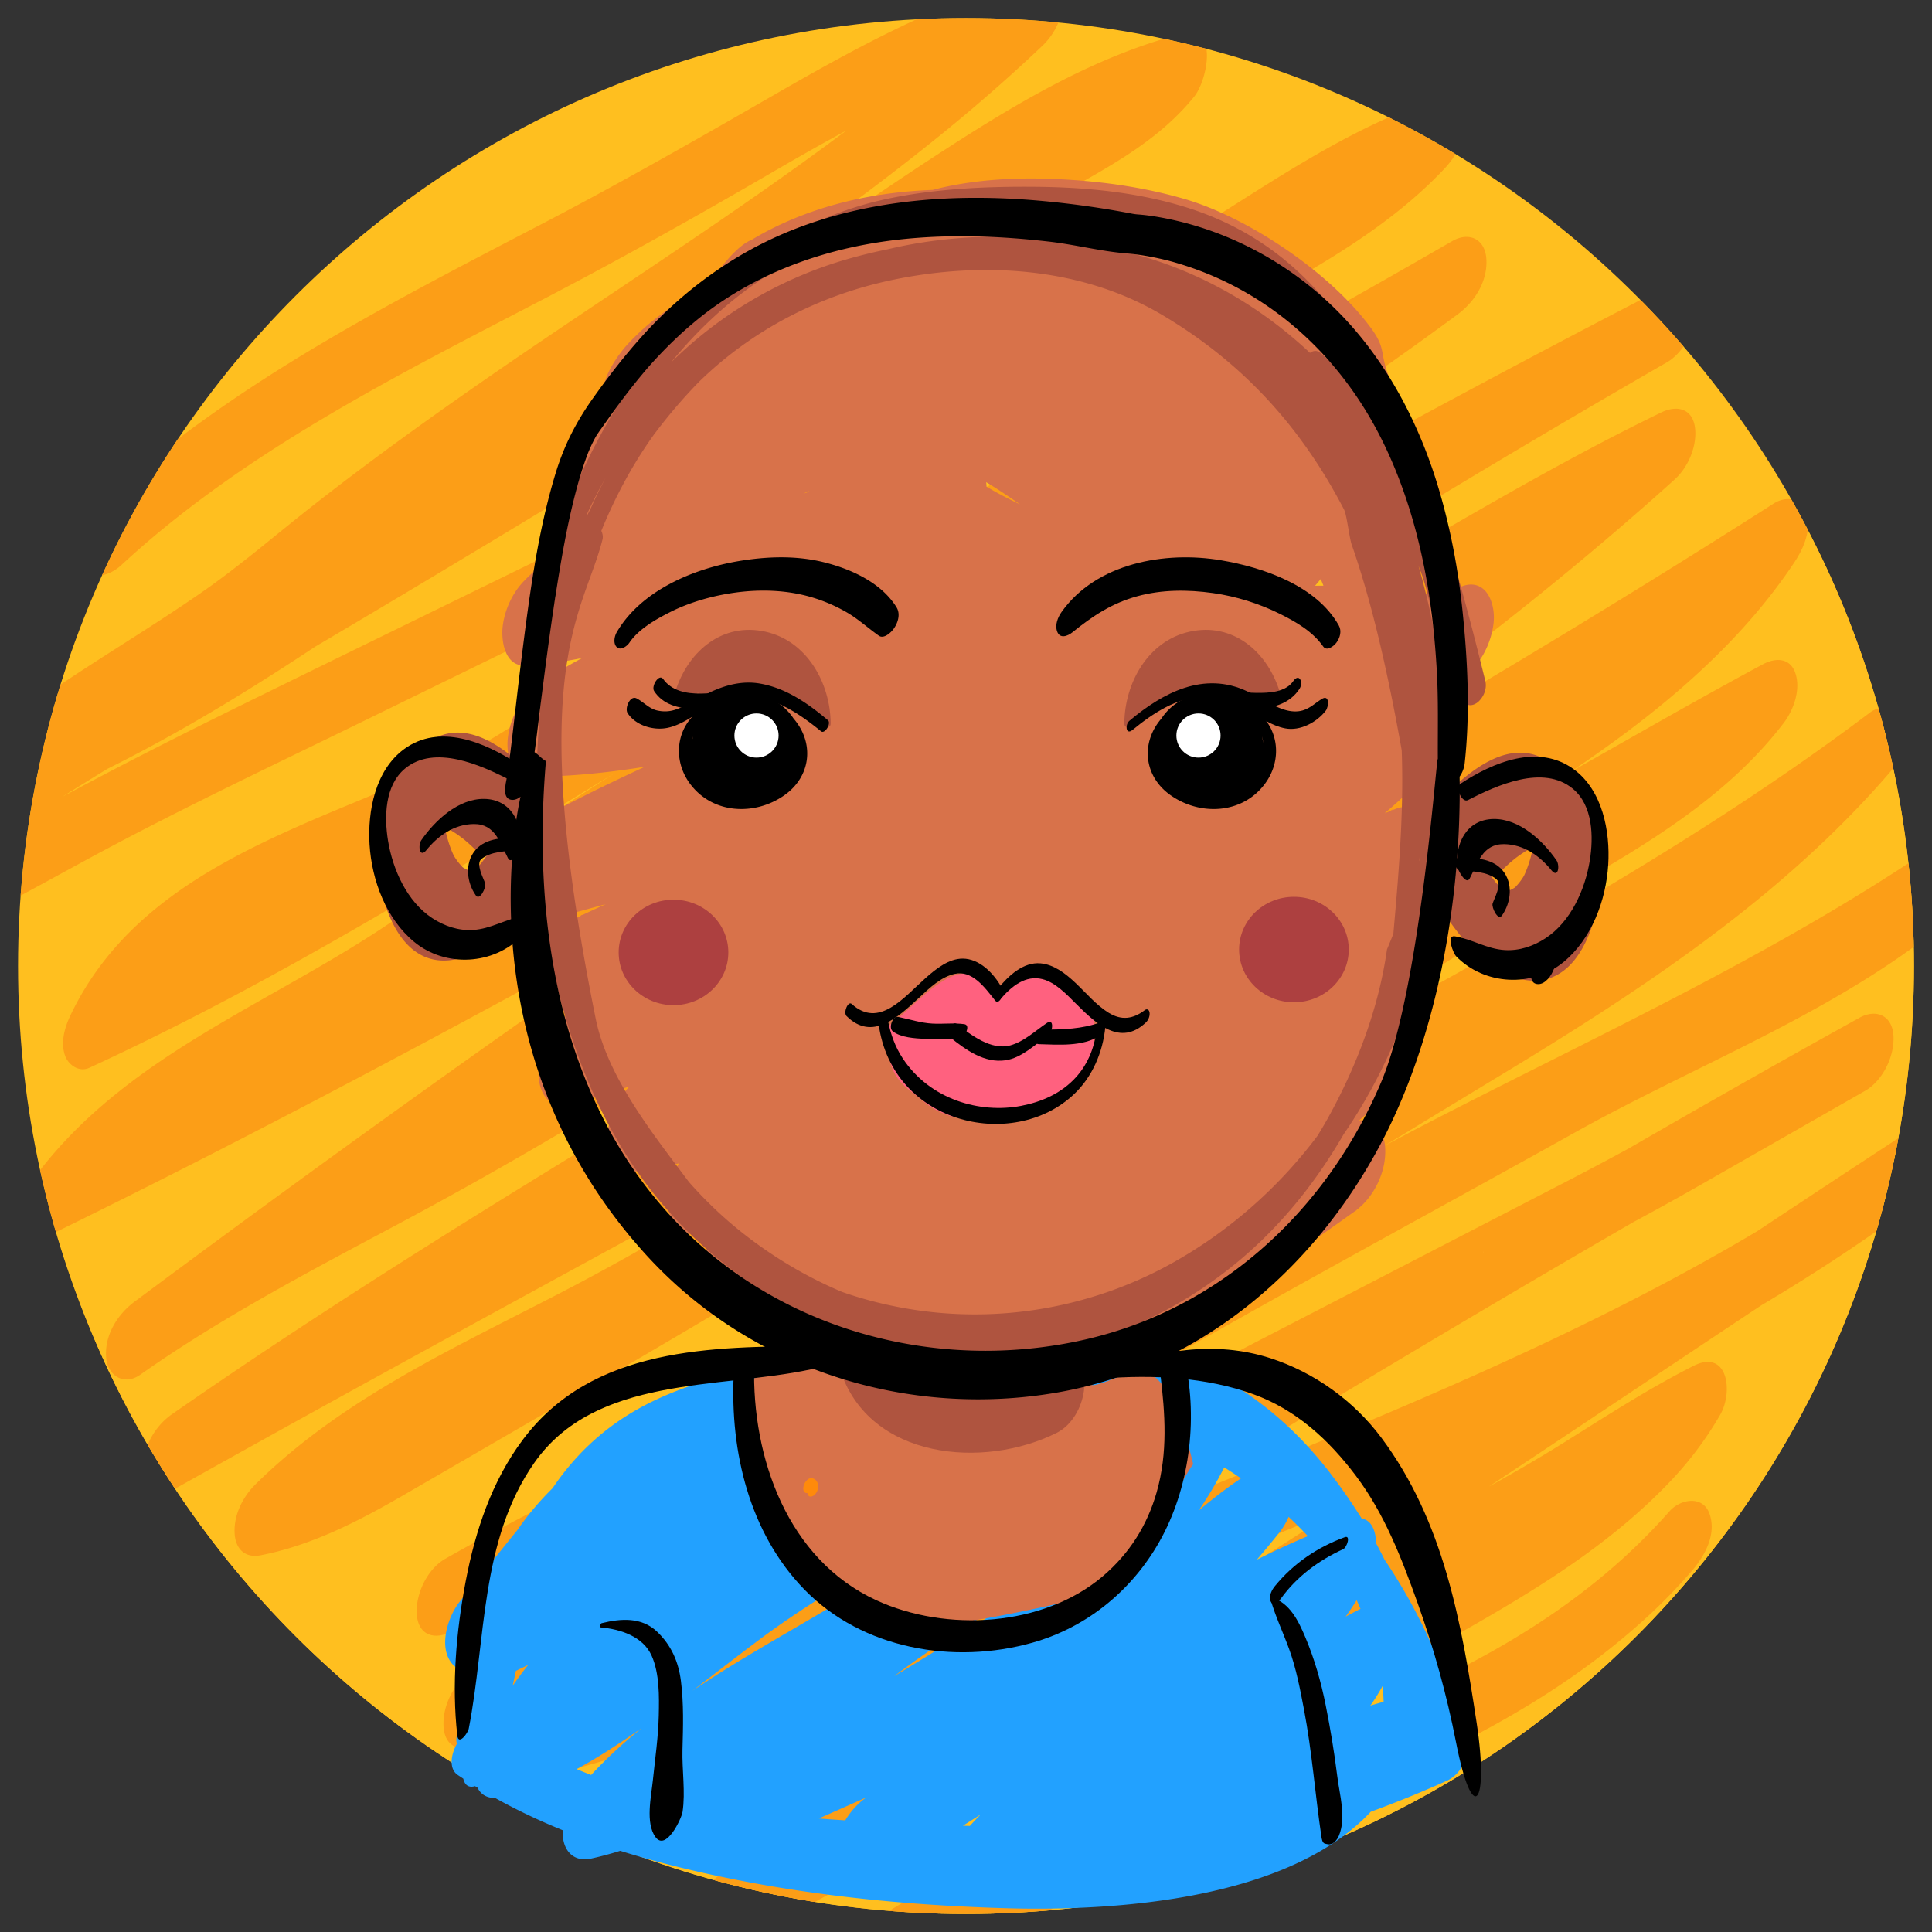 <svg xmlns="http://www.w3.org/2000/svg" xmlns:xlink="http://www.w3.org/1999/xlink" width="1030" height="1030" viewBox="0 0 1030 1030"><rect x="0" y="0" width="1030" height="1030" fill="#333333" stroke="none"/><defs><path id="a" d="M1020.377 515.001c0 279.115-226.266 505.377-505.378 505.377-279.111 0-505.377-226.264-505.377-505.377S235.887 9.622 514.999 9.622s505.378 226.266 505.378 505.379z"/></defs><use xlink:href="#a" overflow="visible" fill="#FFBF1F"/><clipPath id="b"><use xlink:href="#a" overflow="visible"/></clipPath><g clip-path="url(#b)"><path fill="#FFBF1F" d="M1021.412 517.214c0 279.115-226.264 505.377-505.377 505.377S10.659 796.327 10.659 517.214 236.922 11.835 516.035 11.835c279.113 0 505.377 226.266 505.377 505.379z"/><path fill="#FC9E17" d="M64.59 301.339c65.699-60.766 147.473-101.363 226.168-142.393 40.814-21.281 80.746-43.73 120.539-66.854 43.205-25.111 87.469-49.598 136.052-62.561-.953-12.574-1.91-25.146-2.863-37.723C469.489 62.96 382.01 118.8 296.631 176.392c-43.969 29.658-87.434 59.996-129.215 92.682-20.033 15.672-39.121 32.311-60.043 46.828-21.764 15.1-44.41 28.885-66.553 43.41-20.463 13.42-40.42 27.699-58.93 43.736-7.092 6.145-11.695 17.17-10.986 26.521.547 7.209 5.93 13.973 13.85 11.199 98.166-34.393 184.33-95.652 268.734-154.941 42.162-29.617 84.25-59.42 128.115-86.494 19.996-12.342 40.24-24.098 59.857-37.074 21.043-13.918 41.816-28.238 62.963-42 37.357-24.314 76.48-48.123 120.033-59.316l-6.715-33.35c-3.625 4.496-11.992 11.266-18.965 15.918-10 6.67-20.648 12.365-31.156 18.178-23.027 12.742-45.09 27.219-67.55 40.936-51.307 31.332-102.535 62.797-153.854 94.113-51.111 31.188-102.326 62.211-153.791 92.816-45.84 27.262-92.238 53.613-137.736 81.449-57.199 34.99-113.605 73.15-161.33 120.578-6.828 6.783-11.732 16.688-10.986 26.52.561 7.365 5.898 13.781 13.85 11.199 51.945-16.859 99.75-43.609 147.504-69.639C94 432.257 145.889 407.882 197.313 382.728c106.723-52.203 213.543-104.201 320.025-156.898 43.588-21.572 87.408-42.348 128.738-68.076 36.969-23.018 73.674-48.996 115.463-62.539-.953-12.574-1.908-25.146-2.865-37.721-32.514 34.457-76.607 55.146-117.219 78.289-50.043 28.516-97.459 62.32-145.693 93.777-48.674 31.742-97.557 62.701-143.463 98.404-36.26 28.201-71.635 58.477-113.41 78.264-71.922 34.062-163.472 55.525-201.33 135.062-3.076 6.463-5.363 14.316-2.91 21.402 1.746 5.039 7.498 9.094 12.934 6.588C147.668 523.179 241.1 464.948 335.032 407.694c46.52-28.355 93.289-56.326 141.23-82.229 49.121-26.541 100.222-49.029 149.863-74.543 51.182-26.305 101.262-54.686 151.104-83.426l-2.959-38.99c-89.508 66.279-184.82 124.035-280.238 181.279-95.316 57.186-189.701 115.123-280.916 178.699-64.773 45.146-142.418 71.596-192.24 135.973-8.809 11.383-11.1 42.221 10.986 31.381 208.225-102.16 408.941-218.58 611.71-330.955 81.105-44.949 162.598-89.213 245.031-131.684-.984-12.996-1.973-25.994-2.959-38.988C684.77 269.935 489.942 395.938 300.086 528.915 223.16 582.794 147.082 637.888 71.738 693.958c-9.188 6.836-16.062 17.881-15.16 29.76.736 9.699 9.592 15.234 18.119 9.229 43.635-30.723 91.014-55.527 138.016-80.598 48.867-26.064 96.422-53.967 143.455-83.207 97.824-60.818 193.595-125.836 295.818-179.223 79.945-41.756 155.398-91.654 236.617-131.035l-7.131-35.752C726.441 362.759 545.96 469.948 368.332 577.765 274.889 634.486 181.494 691.474 91.73 753.931c-9.318 6.484-16.043 18.146-15.162 29.758.801 10.539 9.318 14.158 18.121 9.23 202.516-113.371 408.092-221.234 609.107-337.291 82.611-47.695 164.387-96.848 244.781-148.197l-10.984-31.381c-4.996 7.512-10.377 14.717-16.098 21.689-5.041 6.145-10.836 12.266-18.375 19.707-14.123 13.939-29.66 26.809-45.09 38.273-35.396 26.297-73.572 48.73-112.08 70.107-37.449 20.789-75.582 40.312-113.117 60.945-42.605 23.422-83.598 49.658-124.55 75.828-65.34 41.752-130.41 84.795-198.977 121.15-60.084 31.857-124.109 59.162-173.203 107.688-6.84 6.762-11.732 16.707-10.986 26.521.621 8.164 5.795 12.766 13.852 11.199 27.105-5.268 51.926-18.041 75.643-31.76 24.855-14.379 49.684-28.809 74.537-43.191a10614.796 10614.796 0 0 0 152.232-89.771c49.529-29.773 100.035-57.951 150.666-85.822 50.375-27.73 102.131-51.93 153.662-77.322 67.275-33.148 131.119-72.73 197.16-108.186-3.664-10.463-7.324-20.922-10.986-31.383-5.502 7.193-9.135 10.836-17.041 18.057-7.75 7.076-15.977 13.312-24.516 19.367-18.807 13.338-38.713 25.094-58.617 36.699-43.184 25.18-85.117 51.793-126.223 80.277-91.951 63.715-180.73 131.844-272.466 195.85-62.605 43.68-127.018 85.396-195.643 119.062.984 12.998 1.973 25.994 2.959 38.99 48.336-27.512 98.725-51.109 148.232-76.383 25.086-12.807 49.887-26.168 74.098-40.572 24.189-14.391 46.895-30.896 69.808-47.201 23.254-16.545 46.578-32.992 70.564-48.465 23.51-15.168 48.086-28.535 72.549-42.078 48.807-27.02 97.926-53.48 146.336-81.211 61.398-35.17 121.52-72.686 178.059-115.307-3.662-10.461-7.322-20.922-10.984-31.381-59.982 69.826-146.119 119.631-225.496 166.939-91.051 54.268-181.008 110.705-269.408 169.203-41.197 27.26-81.385 55.869-121.205 85.092-39.393 28.914-78.959 57.732-121.234 82.348-9.594 5.584-15.99 18.82-15.16 29.758.842 11.066 9.201 13.475 18.119 9.23 100.961-48.053 196.105-107.057 291.246-165.518 47.797-29.369 95.674-58.625 144.385-86.459 47.674-27.238 96.568-52.016 145.609-76.67 75.025-37.713 150.205-76.055 218.391-125.428l-7.133-35.75c-33.609 33.213-76.088 55.598-117.895 76.719a4046.137 4046.137 0 0 0-133.637 70.689c-99.297 54.922-199.127 109.008-295.386 169.18-39.695 24.812-79.178 50.248-116.166 78.982-32.521 25.262-64.553 53.299-102.4 70.43-8.953 4.055-15.018 11.32-17.994 20.766-1.854 5.883-3.031 24.236 8.273 22.725 45.449-6.074 87.678-22.926 128.725-42.799 43.949-21.275 85.809-46.65 127.57-71.857 92.402-55.779 188.996-103.605 284.82-153.17 30.955-16.012 61.799-31.988 92.061-49.281 29.732-16.99 59.461-33.979 89.189-50.969 9.617-5.496 15.986-18.891 15.16-29.758-.803-10.576-9.309-14.111-18.119-9.23-104.189 57.711-206.855 118.117-308.768 179.746-51.145 30.93-102.088 62.188-152.947 93.584-44.667 27.572-85.541 60.625-129.552 89.188-21.201 13.756-43.26 26.518-67.014 35.328-.438 13.652-.873 27.305-1.309 40.957 171.867-107.34 370.171-160.402 549.3-253.342 47.312-24.547 93.094-52.107 136.094-83.643 9.217-6.758 16.059-17.938 15.16-29.76-.758-9.986-9.484-14.867-18.119-9.229C824.264 729.44 638.674 860.724 439.864 970.419a2775.644 2775.644 0 0 1-59.695 31.969l7.133 35.752c73.348-58.309 162.89-92.967 248.279-129.312 44.957-19.137 89.818-38.742 132.914-61.836 22.314-11.959 44.49-24.162 66.002-37.533 23.461-14.584 46.564-29.75 71.244-42.24-4.762-8.674-9.527-17.348-14.291-26.021-3.254 5.631 2.84-4.268-.768 1.271-1.092 1.672-2.266 3.291-3.436 4.908-1.197 1.656-2.473 3.256-3.744 4.855-.225.285-4.666 5.496-1.594 2.025-6.42 7.246-13.553 13.844-20.875 20.158-14.346 12.365-31.18 23.664-48.143 34.455-35.631 22.666-73.098 42.25-109.025 64.42-39.855 24.594-76.525 54.361-114.168 82.133-42.477 31.334-86.009 61.828-133.525 85.104-8.502 4.166-17.229 7.842-26.043 11.295l2.865 37.721c61.736-53.27 143.855-80.49 220.312-108.334 80.787-29.42 162.883-61.467 226.771-120.973 7.469-6.955 14.518-14.354 21.268-22.004 7.162-8.117 13.979-19.857 10.07-31.133-3.467-10.01-15.477-8.066-21.375-1.381-114.229 129.438-307.65 132.047-443.066 231.178a405.602 405.602 0 0 0-25.287 20.133c-7.098 6.125-11.695 17.186-10.988 26.523.529 6.965 5.992 14.279 13.852 11.197 97.134-38.068 176.13-109.006 260.494-168.248 66.98-47.033 147.924-76.375 205.262-136.568 10.398-10.916 19.23-22.635 26.768-35.684 7.1-12.287 4.059-35.305-14.293-26.02-23.682 11.982-45.957 26.396-68.42 40.475-22.416 14.049-45.568 26.727-68.83 39.299-42.02 22.705-85.975 41.566-129.891 60.242-90.246 38.379-182.228 75.838-259.646 137.379-7.227 5.744-11.674 17.469-10.986 26.521.82 10.785 9.258 13.842 18.119 9.23C584.748 936.47 771.74 806.556 960.963 681.343a11285.786 11285.786 0 0 1 56.154-36.924l-2.959-38.988c-164.07 120.318-362.51 176.99-545.044 261.854-48.148 22.383-95.297 46.992-140.35 75.131-8.23 5.139-13.768 14.979-14.994 24.48-1.043 8.053 3.027 20.43 13.684 16.479 48.654-18.047 91.17-48.994 132.91-79.129 45.078-32.541 91.929-61.576 139.314-90.625 101.834-62.436 204.24-123.967 307.941-183.266a7368.069 7368.069 0 0 1 86.652-48.766l-2.959-38.988c-51.547 29.457-102.701 59.619-155.439 86.898-53.777 27.818-107.555 55.633-161.336 83.449-43.93 22.723-87.301 45.756-129.695 71.246-41.771 25.117-83.296 50.699-126.521 73.277C377.1 879 332.298 899.393 285.77 905.612c-3.242 14.498-6.48 28.994-9.721 43.49 47.463-21.482 85.908-55.805 127.18-86.811 44.621-33.523 92.951-62.742 140.675-91.576 96.973-58.586 197.006-111.867 295.912-167.064 73.6-41.076 157.643-70.725 218.6-130.963 6.844-6.76 11.734-16.709 10.988-26.521-.729-9.592-9.637-15.373-18.119-9.23-88.59 64.145-188.592 109.527-285.453 159.373-99.426 51.166-193.67 111.625-289.091 169.732-73.314 44.643-147.525 88.053-225.086 124.969.986 12.996 1.975 25.992 2.959 38.988 49.189-28.641 94.676-62.945 140.545-96.504 46.477-34 94.139-66.234 142.511-97.467 87.035-56.191 175.35-110.045 263.912-163.752 74.689-45.295 149.064-94.295 206.426-161.074 5.668-6.598 9.145-18.316 6.217-26.762-2.553-7.369-11.104-9.217-17.201-4.619-89.629 67.562-188.066 121.631-286.24 175.51-49.328 27.074-98.404 53.916-144.787 85.881-23.352 16.092-46.291 32.777-69.5 49.068-23.092 16.205-47.428 30.418-72.158 43.965-61.566 33.727-125.932 62.055-186.961 96.791-9.623 5.477-15.984 18.906-15.162 29.76.834 10.973 9.221 13.596 18.121 9.23 98.893-48.512 189.041-113.174 277.8-177.871 89.326-65.109 177.654-132.875 271.783-191.008 55.475-34.266 120.367-62.553 160.975-115.648 5.389-7.047 9.264-17.969 6.217-26.762-2.84-8.197-10.652-8.139-17.203-4.621-49.32 26.479-97.432 55.121-146.602 81.871-49.906 27.152-102.033 49.65-152.422 75.84-103.297 53.692-202.541 114.397-302.912 173.233a11372.038 11372.038 0 0 1-97.148 56.283c-30.902 17.713-60.723 37.979-96.279 44.889l2.865 37.721c33.756-33.367 76.162-55.738 118.041-77.18 45.688-23.391 90.238-48.039 134.129-74.68 87.598-53.176 171.679-111.859 262.07-160.354 54.957-29.484 110.543-57.98 162.961-91.898 49.711-32.166 98.854-70.18 131.992-120.016 5.023-7.557 9.406-17.564 6.219-26.762-2.701-7.791-10.855-8.674-17.203-4.621-195.874 125.102-399.876 236.655-603.807 347.893-83.527 45.561-167.061 91.117-250.082 137.596l2.959 38.988c170.951-118.941 354.396-218.406 528.24-332.895 94.266-62.08 185.904-128.777 269.848-204.379 7.025-6.326 11.707-17.035 10.988-26.521-.836-11.01-9.213-13.549-18.121-9.23-51.248 24.85-100.295 53.832-149.523 82.396-49.637 28.799-100.666 55.018-150.332 83.748-99.656 57.645-195.208 122.086-293.779 181.537-72.496 43.723-150.875 77.516-220.271 126.383l2.959 38.988c185.014-137.684 374.572-269.338 569.66-392.373 80.434-50.727 161.848-99.902 244.246-147.373 9.607-5.535 15.988-18.861 15.162-29.76-.822-10.814-9.252-13.799-18.121-9.229-206.174 106.221-406.21 223.748-609.96 334.453-81.455 44.258-163.553 87.352-246.781 128.186 3.66 10.463 7.322 20.922 10.984 31.383 25.775-33.309 66.303-56.533 103.787-77.648 19.877-11.199 39.891-22.156 59.18-34.355 21.949-13.881 42.736-29.654 64.248-44.203 92.355-62.465 188.979-118.262 284.289-176.014 77.074-46.703 153.373-94.857 225.838-148.516 9.197-6.811 16.061-17.9 15.16-29.76-.793-10.436-9.346-14.291-18.119-9.23-48.865 28.18-97.98 55.93-148.08 81.867-49.613 25.688-100.764 48.18-150.025 74.562-96.332 51.592-187.564 112.021-281.982 166.92-45.947 26.715-92.727 52.25-141.02 74.496l10.023 27.99c.941-1.98 1.92-3.936 2.938-5.881.277-.529 3.928-6.719 1.068-2.127 2.277-3.656 4.848-7.123 7.494-10.518.166-.217 4.736-5.592 1.713-2.197 1.438-1.613 2.949-3.158 4.457-4.703 3.551-3.637 7.363-7.01 11.248-10.285 4.771-4.025 12.172-9.08 19.402-13.619 8.459-5.309 17.279-10.027 26.193-14.512 34.471-17.342 71.244-29.699 106.115-46.215 43.146-20.439 79.836-52.666 117.23-81.818 44.832-34.949 93.141-64.873 140.709-95.896 48.037-31.33 95.283-64.803 145.125-93.205 42.926-24.461 88.732-46.936 123.104-83.359 6.682-7.084 11.748-16.467 10.986-26.521-.561-7.365-5.898-13.775-13.852-11.199-49.908 16.174-93.238 47.807-137.598 74.861-48.916 29.832-102.051 53.268-153.392 78.592-106.678 52.613-213.653 104.616-320.471 156.939-43.397 21.258-86.617 42.541-129.03 65.715-40.357 22.047-80.934 43.73-124.822 57.979l2.863 37.723c72.18-71.732 163.498-120.635 250.486-171.762 103.367-60.754 205.49-123.592 307.752-186.184 31.838-19.49 63.287-39.891 95.542-58.646 28.137-16.359 57.43-30.23 78.303-56.137 6.779-8.412 13.279-38.49-6.717-33.35-47.432 12.189-90.469 38.453-131.14 64.924-21.107 13.74-41.836 28.055-62.842 41.949-19.619 12.977-39.934 24.668-59.936 37.012-88.904 54.875-170.568 120.623-260.035 174.662-39.995 24.156-81.581 45.8-125.747 61.277.955 12.572 1.91 25.146 2.863 37.721 39.104-33.881 85.59-57.932 127.51-87.986 21.174-15.182 40.631-32.545 61.215-48.488 20.629-15.977 41.775-31.275 63.117-46.279 86.078-60.504 176.02-115.529 257.793-181.998 18.234-14.82 35.914-30.312 52.96-46.484 6.924-6.572 11.721-16.852 10.986-26.521-.586-7.715-5.842-13.336-13.852-11.199-49.3 13.154-94.818 37.832-138.792 63.143-40.959 23.574-81.777 46.955-123.684 68.824-82.873 43.246-167.969 86.252-237.164 150.254-7.75 7.166-13.725 20.592-10.07 31.133 3.687 10.636 15.029 7.251 21.374 1.378z"/></g><path d="M393.677 692.336l-.004.006zm398.604-376.787c-3.02-3.698-7.392-4.85-12.289-3.174l-1.821.624v-.113l-.389.248c-14.668 5.044-24.137 4.17-33.436 2.292 1.794-6.353 3.17-12.896 4.2-19.529.852-.027 1.739-.331 2.512-.844 3.337-2.214 5.195-6.68 5.109-10.796-.423-20.275-2.842-40.519-7.914-59.836-1.599-8.185-4.024-16.156-7.659-23.298-5.281-13.181-1.336-14.98-9.871-26.496-22.051-29.767-65.557-58.756-99.166-68.532-18.77-5.461-38.036-8.526-57.415-9.978-22.6-1.694-45.374-1.432-67.702 2.988a148.338 148.338 0 0 0-9.134 2.119c-30.638 1.189-61.002 7.63-88.767 22.21a146.06 146.06 0 0 0-7.641 4.319c-14.021 5.689-27.654 33.847-40.542 41.911-17.555 10.984-34.272 25.472-43.958 45.055-7.032 14.213-8.476 8.547-5.039 23.561-3.04 14.07-2.858 28.77.775 42.968-11.384 8.585-22.323 17.94-32.616 28.334-6.128 6.187-10.438 15.291-11.524 24.352-.492 4.1-.251 12.357 3.773 17.287 2.004 2.45 4.686 3.66 7.799 3.524 9.881-.481 20.055-1.778 30.786-3.928-8.61 4.587-16.414 9.366-23.6 14.441-8.51 6.012-14.643 16.774-16.002 28.091-.605 5.051.002 12.563 3.717 17.111 1.977 2.423 4.648 3.702 7.781 3.702 19.312-.086 39.555-1.849 61.513-5.375-25.03 11.6-51.017 24.32-76.219 39.58-9.481 5.742-14.923 18.282-16.108 28.162-.785 6.54.597 12.712 3.697 16.51 2.963 3.631 7.354 4.933 12.411 3.637 20.648-5.27 38.766-10.061 55.408-14.661a1742.087 1742.087 0 0 0-12.143 5.639l-1.07.285-.034.253c-10.578 5.413-18.067 16.776-19.648 29.928-.784 6.548.592 12.737 3.712 16.554 2.969 3.638 7.329 4.925 12.375 3.591l2.167-.585c-.446.248-.99.497-1.436.746l-.413.06v.062c0 .628-2.056 1.255-3.18 1.88-8.991 5.009-14.741 17.975-15.97 28.196-.785 6.552.613 12.756 3.746 16.592 2.976 3.643 7.355 4.914 12.389 3.547a734.798 734.798 0 0 0 32.091-9.536c-7.691 8.056-14.429 25.262-11.808 36.053 1.726 7.103 7.237 10.438 15.402 9.174a405.51 405.51 0 0 0 22.805-4.209c-2.961 5.017-4.925 10.796-5.635 16.707-.584 4.868.111 12.244 4.001 17.006 3.03 3.711 7.397 4.833 12.266 3.093 3.476-1.246 6.958-2.487 10.442-3.719a42.57 42.57 0 0 0-7.394 19.262c-.8 6.674.429 12.386 3.468 16.104 2.894 3.545 7.289 4.954 12.515 4.043.691-.12 1.384-.278 2.075-.403l.132-.237c7.04-1.234 14.091-2.77 21.152-4.035-3.706 8.923-5.557 19.038-1.987 25.452.988 1.779 2.728 3.209 5.714 3.886 1.204.498 2.613.767 4.249.769h.05a783.553 783.553 0 0 0 16.697-.225c10.66.093 21.255.111 31.662-.569.63 5.84 3.348 11.312 7.776 13.418 12.572 5.972 26.664 9.001 41.884 9.001 32.412 0 65.29-13.67 87.203-23.956 41.667-19.557 79.424-45.217 114.021-70.037l.962-.58-.007-.126c9.898-7.619 16.144-21.255 15.275-33.579-.612-8.666-5.532-14.266-12.53-14.266-.452 0-.909.026-1.367.074 11.185-9.637 20.556-20.085 28.398-31.637 5.421-7.984 9.988-20.32 6.551-30.995-1.45-4.5-4.483-7.547-8.387-8.576a276.402 276.402 0 0 0 5.991-5.895c7.854-7.97 12.445-19.946 11.7-30.51-.507-7.171-4.967-14.793-12.23-14.793-1.398 0-2.84.295-4.284.882-2.196.89-4.418 1.786-6.654 2.682 7.695-5.821 13.405-16.286 14.711-27.17.611-5.109-.426-12.685-4.153-17.251-3.06-3.742-7.417-4.776-12.188-2.821-.571.235-1.149.471-1.728.706l.011-.339-1.267.846c-.935.375-1.875.752-2.823 1.126a373.216 373.216 0 0 0 18.883-17.314c6.118-6.013 10.434-15.122 11.545-24.366.654-5.459-.242-12.877-3.727-17.145-.968-1.183-2.104-2.096-3.388-2.713a869.113 869.113 0 0 0 18.629-11.414c9.493-5.986 14.917-18.447 16.083-28.146.773-6.406-.781-13.049-3.951-16.936zM383.095 179.945c-8.618 8.949-17.157 17.982-25.826 26.864a141.462 141.462 0 0 1 8.279-12.023c2.01-2.613 4.334-5.327 6.847-8.026 4.991-4.466 10.324-8.507 15.877-12.163-.471.484-.942.965-1.414 1.451a29.75 29.75 0 0 0-3.763 3.897zm-47.42 48.154c4.791-14.219 11.031-27.798 19.027-40.225 3.974-3.909 8.189-7.527 12.582-10.903-12.705 14.481-22.785 31.301-30.067 49.667-.516.486-1.025.978-1.542 1.461zm356.578-69.629c.611.547 1.221 1.095 1.824 1.654a2.746 2.746 0 0 0-1.123-.421c-.234-.412-.463-.827-.701-1.233zm11.868 150.214c.49 1.183.967 2.372 1.45 3.562-1.239.002-2.773.008-4.478.017a87.365 87.365 0 0 0 3.028-3.579zm15.794-116.769a14.323 14.323 0 0 0-.643 4.359c.021 2.184.11 4.355.259 6.514-6.327-14.923-15.021-28.734-24.345-41.594-.029-.04-.061-.069-.09-.109a145.264 145.264 0 0 1 24.819 30.83zm-399.142 18.719c.096-.73.224-1.458.35-2.184.199-1.135-.098.297.364-1.583 1.416-5.769 3.499-10.01 6.265-14.341 3.658-5.727 6.968-9.393 12.038-14.268 6.726-6.472 14.205-12.108 22.134-17.101a179.387 179.387 0 0 0-9.5 12.199c-12.601 11.417-23.661 24.634-31.909 40.026-.017.031-.033.067-.052.099.084-.95.186-1.9.31-2.847zm107.444 52.567l2.904-1.396c.048.128.099.255.147.383-1.019.336-2.039.671-3.051 1.013zm97.518-6.135c4.415 2.611 8.73 5.418 12.965 8.306a716.832 716.832 0 0 1 5.088 3.511c-6.362-3.011-12.318-6.116-17.846-9.431a24.415 24.415 0 0 0-.207-2.386z" fill="#D8724A"/><path fill="#22A1FF" d="M781.266 929.649c-8.656-34.956-23.135-68.611-43.115-98.128a228.775 228.775 0 0 0-4.472-8.669c-.212-6.559-2.278-12.357-7.742-13.297-4.938-7.933-10.238-15.555-15.702-22.797-28.728-38.088-67.362-63.233-114.264-72.601-48.169-9.626-98.567-1.689-146.251 6.951-42.612 7.725-88.525 12.865-124.221 39.576-12.544 9.385-22.643 20.479-30.939 32.748-5.771 5.712-11.152 11.868-16.056 18.503a144.45 144.45 0 0 0-2.843 3.994c-10.206 12.473-20.039 25.278-30.242 37.567-6.516 7.844-11.853 24.159-4.619 33.191 2.155 2.693 4.645 3.833 7.229 3.943-1.29 9.339-1.983 18.784-2.161 28.236-1.991 3.559-3.047 7.657-2.318 10.853-3.248 5.771-4.255 13.353.448 16.537.994.675 1.998 1.331 3 1.99.89 3.992 3.411 4.853 6.267 4.002.431.267.867.529 1.301.793 1.625 3.334 4.587 5.53 9.424 5.512 11.603 6.484 23.64 12.165 35.978 17.174a29.04 29.04 0 0 0 .058 2.928c.664 8.735 6.334 14.129 15.101 12.209a183.842 183.842 0 0 0 15.539-4.142c20.771 6.532 42.037 11.577 63.201 15.714 46.758 9.14 95.37 13.579 142.958 14.909 58.22 1.626 150.103-4.538 193.946-51.437a614.527 614.527 0 0 0 40.403-16.451c7.346-3.293 12.072-11.809 10.092-19.808zm-50.702-20.347c2.383-3.356 4.57-6.83 6.512-10.432.313 2.798.505 5.602.562 8.398-2.367.65-4.724 1.33-7.074 2.034zm-423.146 33.863c10.544-5.688 20.646-12.263 30.283-18.823 1.479-1.008 2.934-2.044 4.401-3.067-9.567 7.747-18.625 16.018-26.95 25.005-2.6-.991-5.179-2.025-7.734-3.115zM535.72 750.518c-10.778 4.843-21.292 10.323-31.598 16.13 4.188-4.729 7.439-10.199 9.167-16.249 7.486-.116 14.967-.103 22.431.119zm78.91 13.426c-11.533 7.164-23.236 14.045-34.982 20.847 4.217-7.748 7.804-15.895 10.584-24.516.326-1.014.601-2.095.821-3.216 7.938 1.82 15.801 4.086 23.577 6.885zm-339.411 126.74a254.647 254.647 0 0 0 6.397-3.1 211.659 211.659 0 0 0-8.292 11.116c.578-2.652 1.164-5.304 1.756-7.954l.139-.062zm130.701-17.366c23.328-17.334 48.664-32.013 73.293-47.396 15.486-9.676 31.213-19.039 47.609-26.904a352.91 352.91 0 0 1-4.359 3.854c-10.093 8.76-18.121 14.477-30.175 22.729-12.754 8.729-25.893 16.89-39.088 24.932-27.319 16.642-56.711 32.462-83.983 50.826 12.238-9.344 24.351-18.861 36.703-28.041zm122.467-12.339c-16.886 11.437-34.246 22.126-51.703 32.657 22.457-16.932 45.64-31.572 70.098-45.488-6.021 4.35-12.153 8.604-18.395 12.831zm-66.41 97.218c-4.519 3.109-8.449 7.396-11.338 12.299-4.699-.308-9.395-.643-14.087-1.017a6195.303 6195.303 0 0 0 25.425-11.282zm255.409-96.306a173.377 173.377 0 0 0 5.894-8.803 252.85 252.85 0 0 1 2.027 4.629 369.467 369.467 0 0 0-7.921 4.174zm-47.329-30.376a519.705 519.705 0 0 0 11.995-14.481c1.907-2.389 3.614-5.256 4.956-8.358a233.215 233.215 0 0 1 10.254 10.25 448.048 448.048 0 0 0-27.205 12.589zm-8.45-43.364c-7.875 5.271-15.312 11.109-22.578 17.167 5.018-7.362 9.59-15.023 13.635-23.01a208.67 208.67 0 0 1 8.943 5.843zM522.879 967.333a200.884 200.884 0 0 0-5.84 6.114c-1.23-.031-2.463-.068-3.691-.107a974.012 974.012 0 0 0 9.531-6.007z"/><path fill="#D8724A" d="M579.4 706.862a45.076 45.076 0 0 0-2.727-1.145c-1.377-4.661-3.324-9.312-5.86-13.97-5.943-10.92-21.33 1.842-25.349 7.269a44.614 44.614 0 0 0-2.315 3.47c-8.84.884-17.54 2.707-25.272 4.626-17.174 4.261-35.257 14.889-43.695 30.335-.222-.239-.462-.497-.751-.803-1.57-1.663-2.896-3.527-4.133-5.44.806 1.181-1.123-2.287-1.281-2.659-.666-1.568-1.143-3.205-1.623-4.837-.08-.264-.145-.484-.208-.683a34.576 34.576 0 0 0-.165-1.365c-.267-1.914-.327-3.851-.396-5.779-.006-.222-.015-.42-.023-.604.059-.354.134-.973.227-1.988.209-2.266.615-4.509 1.016-6.747 1.683-9.445-3.577-21.411-14.923-17.965-12.106 3.677-48.65 37.566-50.701 49.061-3.515 19.713 3.118 60.467 15.386 76.934 10.138 13.604 57.535 50.824 73.856 52.314 15.595 1.427 93.658-15.05 107.706-21.541 2.175-.649 35.89-63.731 37.956-64.625 0 0-11.102-52.315-28.724-49.237 4.667-6.018-28.894 12.225-25.717 5.438 3.64-7.781 8.638-25.001-2.284-30.059z"/><path fill="#AF543F" d="M568.02 729.262c-17.41 9.638-37.567 13.392-57.334 12.731-19.709-.655-41.766-5.452-53.776-22.464-3.719-5.269-9.962 7.822-8.786 11.382 15.514 47.02 76.205 52.514 115.227 32.974 8.182-4.098 13.332-13.543 14.517-22.386.72-5.373-1.718-16.735-9.848-12.237z"/><path d="M435.883 717.65c-56.229.254-120.072.191-157.272 50.046-16.474 22.073-25.185 48.372-30.305 75.161-5.117 26.771-7.546 55.31-4.51 82.355.632 5.635 5.651-1.275 6.1-3.568 9.242-47.35 6.007-100.354 34.875-141.686 32.647-46.747 98.418-39.368 147.4-49.884 3.964-.846 9.558-12.451 3.712-12.424zm151.976 17.293c26.643-2.1 55.146-.789 80.467 8.404 22.805 8.282 40.211 24.376 54.561 43.465 15.293 20.348 24.308 43.84 32.804 67.584 8.652 24.165 15.637 49.221 20.545 74.403 8.83 45.303 17.656 33.753 11.023-10.143-8.123-53.668-17.549-107.717-50.911-152.284-14.699-19.641-35.736-34.757-59.045-42.275-29.78-9.604-59.881-4.16-88.516 6.596-1.083.411-2.855 4.401-.928 4.25zM320.277 867.615c10.394.914 22.547 4.768 27.126 15.084 4.221 9.517 4.018 21.581 3.802 31.791-.249 11.56-1.964 23.102-3.143 34.589-.889 8.649-4.06 22.705 1.334 30.249 5.62 7.863 13.935-9.725 14.49-13.371 1.6-10.553-.331-22.373-.042-33.144.331-12.251.724-24.544-.838-36.73-1.316-10.274-5.167-19.004-12.699-26.19-8.269-7.883-19.236-7.066-29.536-4.545-.666.165-1.507 2.179-.494 2.267zm357.159-14.697c2.59 8.936 6.574 17.303 9.766 26.038 3.843 10.511 5.922 21.558 8.01 32.517 4.256 22.336 5.923 45.15 9.26 67.633.166 1.111.444 3.498 1.96 3.816l1.343.283c2.789.582 5.062-2.171 6.033-4.531 4.036-9.85.411-21.365-.863-31.665-1.575-12.726-3.678-25.384-6.186-37.96-2.478-12.41-5.948-24.544-10.859-36.218-3.626-8.62-8.211-18.127-17.661-21.129-.544-.176-.917.819-.803 1.216z"/><path d="M716.957 819.503c-14.663 5.369-27.36 13.98-37.277 26.092-1.654 2.021-3.222 5.073-2.381 7.768 1.076 3.448 4.536.31 5.662-1.237 8.53-11.748 20.023-20.205 33.138-26.242 2.004-.925 4.145-7.583.858-6.381z"/><path fill="#FFEE73" d="M790.392 668.46a12.4 12.4 0 0 0 .528-1.399"/><path fill="#AF543F" d="M771.513 422.782c12.156-11.566 30.48-26.91 48.719-19.605 20.498 8.21 31.369 31.239 33.174 52.203 2.209 25.685-8.346 76.296-44.759 66.099-14.936-4.184-26.86-17.753-35.486-29.856-5.992-8.403-12.189-23.739-4.619-33.19 7.531-9.403 20.395.323 25.347 7.27 1.48 2.075 3.013 4.1 4.626 6.07 2.935 3.581-4.229-4.632-1.203-1.375.705.76 1.453 1.482 2.198 2.203.693.672 1.425 1.303 2.157 1.931 2.929 2.521-4.77-3.533-1.744-1.37 1.28.917 2.653 1.694 4.06 2.395-6.519-3.25-2.147-1.036-.159-.555 2.76.672-4.839-.507-2.068-.243.59.057 1.183.048 1.775.035 1.736-.031 5.785-1.339-.19.398 1.281-.373 2.485-.978 3.637-1.646 3.722-2.157-.356.549.027.203.942-.835 1.782-1.783 2.59-2.749.856-1.02 1.614-2.119 2.342-3.233.378-.58.727-1.181 1.073-1.778 1.429-2.458-2.33 4.619-.515.844 1.302-2.714 2.308-5.565 3.168-8.449.448-1.493.816-3.013 1.157-4.534.743-3.293-.987 5.263-.391 1.935.186-1.039.333-2.082.475-3.124.419-3.104.589-6.233.589-9.36 0-3.534.258 6.212.093 2.711-.036-.751-.102-1.497-.167-2.245-.12-1.449-.332-2.892-.579-4.328-.829-4.864 1.933 7.199.271 1.484a33.181 33.181 0 0 0-.626-1.882c-1.206-3.423 3.11 7.26 1.636 3.987-2.479-5.521 2.404 3.479 1.514 2.169-3.066-4.514 5.193 4.941 1.182 1.407 5.693 5.013 4.484 3.341 2.787 2.236-1.359-.88-4.08-1.897 2.714 1.139-1.033-.46-2.139-.73-3.246-.936 6.378 1.183 2.213.333.216.48-.679.05-1.35.167-2.017.285-2.588.448 4.506-1.407.536-.113-3.512 1.145-6.77 3.017-9.856 5.006-1.94 1.248-3.781 2.645-5.596 4.064 3.355-2.624-.155.161-.686.622-1.434 1.246-2.812 2.548-4.188 3.857-8.673 8.251-19.494.64-25.349-7.27-5.353-7.228-13.086-25.137-4.619-33.192z"/><path d="M778.526 417.872c17.366-11.414 41.59-21.68 60.528-7.722 15.296 11.273 19.435 33.041 18.333 50.848-1.173 19.004-8.825 39.576-23.847 51.919-16.639 13.669-42.255 12.383-57.315-3.178-1.265-1.307-5.536-11.395-.498-10.553 9.208 1.542 16.975 6.774 26.562 7.325 7.793.444 15.147-2.061 21.617-6.271 13.497-8.792 21.128-25.955 23.635-41.339 2.065-12.688 1.734-29.488-9.045-38.414-15.803-13.086-40.579-1.83-55.915 6.083-3.15 1.623-7.036-6.736-4.055-8.698z"/><path d="M827.106 463.966c-6.359-7.82-14.877-13.798-25.254-13.93-11.444-.145-13.977 10.002-18.312 18.306-1.976 3.792-6.34-4.594-6.502-5.996-1.452-12.758 4.977-25.466 19.12-25.715 13.853-.247 26.312 11.466 33.627 22.008 1.91 2.756.971 9.815-2.679 5.327z"/><path d="M776.592 457.517c8.247-.341 18.589-.424 24.425 6.479 5.773 6.828 4.636 17.161-.314 24.136-2.123 2.99-5.597-4.431-4.962-6.422.904-2.837 5.119-10.298 2.077-12.928-4.845-4.188-13.235-4.301-19.24-4.619-2.409-.129-4.955-6.526-1.986-6.646z"/><path fill="#FF8A0B" d="M430.013 795.972a2.93 2.93 0 0 1 .741.069l-.676-.176c.257.075.48.185.689.352l-.534-.439c.167.148.301.314.414.508l-.347-.646c.115.217.197.442.25.682l-.16-.802c.021.103.043.209.043.313.006.707.368 1.531 1.024 1.865.69.352 1.495.112 2.111-.268 1.73-1.067 2.639-3.178 2.624-5.148-.005-.647-.138-1.342-.414-1.929-.647-1.381-1.714-2.199-3.27-2.31-.847-.06-1.683.488-2.265 1.038-.8.756-1.39 1.753-1.719 2.8-.278.883-.404 1.907-.093 2.803.229.664.818 1.306 1.582 1.288z"/><path d="M820.112 524.653c7.291 0 13.57-17.167 5.402-17.167-7.29 0-13.57 17.167-5.402 17.167z"/><path fill="#AF543F" d="M791.841 362.948c-12.565-50.92-26.129-102.232-49.999-149.214-11.7-23.031-25.979-44.836-44.074-63.364-18.26-18.699-40.018-31.881-64.926-39.698-26.014-8.164-53.489-10.84-80.645-11.091-26.268-.243-53.559.986-79.31 6.447-48.877 10.365-90.415 40.393-121.46 78.761-33.73 41.687-55.324 92.972-68.434 144.619-.59 2.322-.986 6.882 2.565 7.049 3.348.158 6.065-3.81 6.866-6.614 1.263-4.426 2.625-8.833 4.033-13.231-10.266 51.656-13.181 110.956-8.227 157.394 5.432 50.896 19.974 103.119 48.463 146.117 44.419 67.03 123.917 109.211 204.746 102.434 42.062-3.529 81.252-20.395 114.234-46.441 24.898-19.666 44.933-44.165 60.618-71.348 14.173-20.657 25.507-43.259 33.968-66.821 6.037-16.81 10.675-34.764 13.405-52.411.689-4.452 1.114-8.926 1.358-13.411 4.355-15.838 6.59-32.309 7.281-48.877 4.089-20.055 5.632-40.512 4.753-60.85 1.206 3.702 2.414 7.404 3.633 11.102 1.246 3.785 5.38 2.569 7.579.492 2.939-2.779 4.551-7.08 3.573-11.044zm-35.155 96.169c.056-.798.121-1.596.176-2.393a2.4 2.4 0 0 0 .421.458c-.201.643-.394 1.29-.597 1.935zM475.371 120.906c26.145-4.652 53.477-5.592 79.979-4.883 27.103.727 54.488 4.326 79.983 13.87 34.666 12.976 60.641 39.243 80.394 69.736-3.673-3.995-7.536-7.814-11.653-11.38-1.896-1.644-3.934-1.377-5.689-.113-31.23-29.312-70.001-49.604-112.414-56.75-14.301-3.206-28.975-4.803-43.597-5.187-23.342-.612-46.753 1.313-69.469 6.776a269.089 269.089 0 0 0-23.003 5.71c-34.854 10.339-66.583 29.236-92.32 54.733 29.736-36.408 68.663-63.768 117.789-72.512zM314.848 271.233c-.62 1.164-1.214 2.341-1.826 3.511l-.181-.455a293.142 293.142 0 0 1 9.898-19.368 290.507 290.507 0 0 0-7.891 16.312zm393.618 323.912a222.418 222.418 0 0 1-6.105 10.42c-20.75 27.668-47.263 50.997-77.479 67.843-40.5 22.578-87.618 31.594-133.562 25.432-14.452-1.937-28.761-5.291-42.506-10.123-19.001-8.014-36.896-18.713-53.068-31.496-10.304-8.146-19.82-17.243-28.485-27.1-19.169-25.601-43.366-55.773-49.675-87.024-38.016-188.352-6.48-215.417 3.644-255.592.345-1.371.019-3.168-.655-4.485 7.376-18.108 16.665-35.428 28.026-51.29 7.416-9.891 15.398-19.332 24.062-28.17 28.476-27.817 64.365-46.3 103.51-54.411 48.001-9.944 100.517-6.646 143.299 18.679 43.29 25.625 74.39 60.109 97.117 103.916 1.489 2.871 2.927 16.487 4.32 19.404 6.909 20.044 12.301 40.64 16.922 61.287 3.528 15.767 6.625 31.626 9.458 47.533.287 7.793.34 15.593.23 23.363-.343 24.887-2.488 49.744-4.68 74.533a535.066 535.066 0 0 1-3.402 8.302c-4.381 31.284-16.135 61.996-30.971 88.979zm47.749-293.579a599.924 599.924 0 0 1 2.488 6.629c4.547 15.204 7.633 30.832 9.159 46.597a438.552 438.552 0 0 0-11.647-53.226z"/><path d="M391.151 732.943c-1.921 41.002 8.336 84.312 37.68 114.465 30.999 31.853 79.635 40.141 121.516 28.367 29.991-8.433 54.626-29.142 69.199-56.503 15.21-28.561 19.27-65.252 11.541-96.605-.781-3.169-4.37-3.18-6.636-1.782-3.548 2.188-6.359 7.25-5.849 11.479 2.586 21.416 4.052 42.192-1.966 63.228-5.029 17.581-14.452 32.604-28.673 44.705-31.877 27.122-83.726 29.896-120.756 12.841-47.434-21.848-66.413-76.094-65.124-125.228.066-2.524-2.125-4.441-4.573-3.698-3.351 1.017-6.199 5.312-6.359 8.731z"/><ellipse fill="#AD4040" cx="689.828" cy="506.225" rx="29.229" ry="28.105"/><ellipse fill="#AD4040" cx="359.062" cy="507.764" rx="29.229" ry="28.105"/><path fill="#AF543F" d="M282.897 412.062c-12.159-11.566-30.48-26.911-48.72-19.605-20.497 8.21-31.368 31.238-33.175 52.202-2.209 25.685 8.349 76.296 44.761 66.099 14.936-4.183 26.86-17.754 35.484-29.856 5.993-8.403 12.191-23.739 4.622-33.19-7.534-9.404-20.395.322-25.347 7.27-1.48 2.075-3.013 4.1-4.627 6.07-2.934 3.581 4.23-4.631 1.205-1.375-.708.76-1.456 1.482-2.199 2.203-.693.672-1.426 1.303-2.156 1.931-2.931 2.521 4.77-3.532 1.742-1.37-1.279.917-2.651 1.694-4.058 2.396 6.516-3.25 2.148-1.037.159-.555-2.762.672 4.839-.506 2.066-.243-.588.057-1.181.048-1.775.036-1.733-.032-5.783-1.34.192.397-1.281-.373-2.487-.978-3.637-1.646-3.721-2.157.356.548-.03.204-.94-.835-1.779-1.784-2.588-2.75-.856-1.02-1.614-2.119-2.341-3.233-.379-.58-.727-1.181-1.074-1.778-1.43-2.458 2.331 4.619.515.844-1.302-2.714-2.307-5.565-3.17-8.449-.446-1.493-.815-3.013-1.156-4.533-.743-3.294.988 5.262.389 1.934a79.003 79.003 0 0 1-.473-3.124c-.419-3.104-.589-6.233-.589-9.36-.002-3.534-.26 6.212-.092 2.711.035-.751.101-1.497.163-2.245.124-1.449.335-2.891.582-4.328.829-4.864-1.935 7.198-.272 1.484.186-.636.404-1.26.624-1.882 1.208-3.423-3.107 7.26-1.635 3.987 2.481-5.521-2.402 3.479-1.512 2.169 3.068-4.514-5.195 4.941-1.181 1.407-5.693 5.013-4.484 3.342-2.787 2.236 1.357-.879 4.077-1.897-2.714 1.139 1.033-.46 2.138-.73 3.244-.936-6.376 1.183-2.211.333-.215.479.68.05 1.35.167 2.018.285 2.588.448-4.506-1.407-.536-.113 3.512 1.146 6.768 3.017 9.856 5.007 1.938 1.248 3.779 2.644 5.594 4.064-3.354-2.624.157.161.687.622 1.434 1.246 2.812 2.548 4.188 3.857 8.673 8.252 19.494.64 25.349-7.27 5.352-7.228 13.085-25.137 4.619-33.192z"/><path d="M275.881 407.151c-17.365-11.414-41.588-21.68-60.525-7.722-15.3 11.274-19.435 33.042-18.336 50.848 1.175 19.004 8.828 39.576 23.849 51.919 16.638 13.669 42.254 12.383 57.315-3.178 1.263-1.306 5.537-11.395.499-10.553-9.209 1.541-16.975 6.773-26.563 7.324-7.793.444-15.147-2.06-21.619-6.271-13.498-8.792-21.129-25.955-23.634-41.339-2.064-12.688-1.736-29.488 9.046-38.414 15.8-13.086 40.579-1.83 55.915 6.083 3.151 1.624 7.036-6.735 4.053-8.697z"/><path d="M227.303 453.246c6.359-7.82 14.877-13.798 25.254-13.93 11.441-.145 13.977 10.002 18.311 18.307 1.976 3.792 6.34-4.594 6.5-5.997 1.455-12.758-4.974-25.465-19.117-25.715-13.855-.247-26.314 11.466-33.627 22.008-1.911 2.756-.971 9.814 2.679 5.327z"/><path d="M277.818 446.796c-8.248-.341-18.59-.424-24.425 6.479-5.773 6.828-4.636 17.161.314 24.136 2.122 2.99 5.595-4.431 4.962-6.422-.905-2.837-5.12-10.298-2.079-12.928 4.845-4.188 13.237-4.301 19.243-4.619 2.407-.129 4.954-6.526 1.985-6.646z"/><path d="M779.703 325.673c-2.276-21.927-6.358-43.762-12.628-64.906-9.387-31.666-24.613-62.093-46.553-86.948-26.615-30.149-63.199-51.193-102.878-58.096-3.616-.628-7.264-1.128-10.924-1.393a25.817 25.817 0 0 1-3.362-.457 496.042 496.042 0 0 0-46.09-6.591c-45.631-4.366-93.288-1.537-136.141 15.856-30.581 12.412-57.376 32.124-79.324 56.67-9.259 10.354-17.741 21.31-25.777 32.635-8.905 12.551-15.348 25.162-19.85 39.953-9.378 30.826-13.685 63.291-17.72 95.17-1.843 14.563-3.476 29.15-5.19 43.73-.66 5.612-1.334 11.224-2.098 16.822-.291 2.125-.605 4.25-.949 6.37-.167 1.026-1.258 6.311-.477 2.887-.681 2.988-1.319 8.842 3.298 9.058 1.595.075 3.13-.618 4.468-1.705-.387 2.094-32.333 134.499 66.286 243.545 56.66 62.651 140.986 87.914 220.202 74.049 73.596-12.884 134.749-62.98 171.458-131.294 29.375-54.671 43.76-127.475 42.698-196.962 1.473-2.121 2.427-4.65 2.681-6.93 2.995-26.819 1.651-54.655-1.13-81.463zm-43.445 251.433c-29.739 69.847-87.162 120.96-157.844 137.068-79.426 18.102-166.703-5.067-223.262-68.536-57.177-64.163-71.403-154.59-64.106-239.873-2.915-1.766-3.844-3.382-6.062-4.755 1.045-7.262 1.841-14.572 2.758-21.808 2.534-19.996 5.077-39.993 8.151-59.914 3.091-20.026 6.454-39.924 11.608-59.091a224.265 224.265 0 0 1 3.6-12.013 160.589 160.589 0 0 1 1.92-5.434c.213-.573.439-1.141.663-1.711-.058.191.821-1.94.97-2.274a82.457 82.457 0 0 1 2.117-4.355c.348-.668.72-1.326 1.091-1.983.029-.05.046-.08.069-.124 1.654-2.559 3.49-5.017 5.25-7.504 3.672-5.195 7.427-10.333 11.304-15.377a337.01 337.01 0 0 1 5.995-7.554 328.047 328.047 0 0 1 3.155-3.79c.536-.637 1.079-1.267 1.621-1.897.151-.176.945-1.076 1.353-1.543a236.732 236.732 0 0 1 14.822-15.201c5.457-5.12 11.619-10.229 16.512-13.851 30.062-22.262 66.066-34.187 103.079-38.056 26.1-2.73 52.502-1.696 78.528 1.311 13.786 1.591 27.483 5.187 41.274 6.271 3.992.314 7.965.906 11.903 1.625 3.089.563 6.157 1.235 9.208 1.985.371.092.741.187 1.112.278.002.002.004.002.007.002a171.02 171.02 0 0 1 8.483 2.5c47.054 15.127 83.6 49.318 105.443 93.498 11.516 23.294 19.028 48.565 23.564 74.102 2.846 16.018 4.521 32.229 5.445 48.465.893 15.664.479 31.306.552 46.961-.892-.356-9.326 123.361-30.283 172.578z"/><path fill="#AF543F" d="M681.846 367.517c-6.99-20.769-24.983-35.761-47.607-30.763-22.241 4.914-34.611 27.388-34.834 48.758-.05 4.755 5.766.073 5.979-2.751.027-.356.062-.712.097-1.066.599-.023 1.25-.186 1.941-.515 6.794-3.251 13.178-7.31 19.709-11.078.908-.103 1.819-.209 2.728-.3 5.317-.532 12.031-1.503 18.51-1.407 5.371.919 10.672 2.357 15.765 4.018 2.312.754 4.63-.879 6.057-3.176 1.362 1.891 2.537 3.926 3.548 5.951 2.956 5.92 9.498-3.54 8.107-7.671z"/><path d="M624.069 423.953c15.709 11.056 38.189 10.141 50.258-6.041 9.641-12.926 7.348-30.223-4.969-39.174-2.753-3.8-7.112-6.591-11.522-8.099-5.408-1.849-11.158-1.968-16.698-.772-9.165.858-17.115 5.89-21.936 13.177-.417.49-.824.984-1.212 1.489-9.989 13.02-7.488 29.878 6.079 39.42zm49.327-27.87a29.2 29.2 0 0 0-.589-3.434c.35 1.068.564 2.203.589 3.434z"/><circle fill="#FFF" cx="638.941" cy="392.13" r="11.782"/><path d="M603.766 389.162c10.765-8.813 23.529-17.333 37.899-17.846 8.755-.312 16.728 3.331 24.111 7.651 6.217 3.637 12.173 7.926 19.371 9.341 7.987 1.57 16.945-3.254 21.696-9.487 1.554-2.039 2.091-8.782-2.162-6.178-3.499 2.143-6.158 4.935-10.213 6.118-3.055.892-6.463.579-9.475-.328-7.13-2.146-13.389-6.717-20.083-9.868-23.033-10.842-44.807.595-62.831 15.744-2.354 1.981-1.899 7.79 1.687 4.853zm109.978-55.728c-11.954-21.262-40.26-30.934-62.789-34.737-29.784-5.028-66.447 1.41-85.014 27.582-1.994 2.812-3.585 6.811-2.387 10.271 1.469 4.24 5.672 2.574 8.203.531 10.798-8.714 20.991-15.487 34.543-19.206 13.151-3.608 26.964-3.595 40.388-1.696 12.506 1.769 24.756 5.623 36.049 11.269 8.476 4.238 17.154 9.299 22.694 17.208 1.95 2.784 5.732-.262 7.03-2.016 1.962-2.651 2.963-6.217 1.283-9.206z"/><path d="M689.472 363.13c-4.22 6.017-12.954 6.314-19.615 6.257-7.42-.064-14.757-1.434-22.158-1.801-3.094-.153-6.11 6.853-2.371 7.534 14.699 2.678 37.673 7.037 47.453-7.852 2.266-3.452-.125-8.677-3.309-4.138z"/><path fill="#AF543F" d="M360.406 367.517c6.991-20.769 24.984-35.761 47.608-30.763 22.241 4.914 34.612 27.388 34.833 48.758.051 4.755-5.764.073-5.978-2.751-.027-.356-.062-.712-.096-1.066-.599-.023-1.25-.186-1.941-.515-6.794-3.251-13.179-7.31-19.709-11.078-.909-.103-1.82-.209-2.729-.3-5.316-.532-12.031-1.503-18.509-1.407-5.371.919-10.67 2.357-15.765 4.018-2.312.754-4.629-.879-6.055-3.176-1.363 1.891-2.538 3.926-3.549 5.951-2.96 5.92-9.501-3.54-8.11-7.671z"/><path d="M424.262 384.532a38.45 38.45 0 0 0-1.212-1.489c-4.82-7.287-12.771-12.318-21.935-13.177-5.541-1.195-11.29-1.076-16.699.772-4.41 1.508-8.769 4.299-11.522 8.099-12.316 8.951-14.609 26.249-4.969 39.174 12.069 16.181 34.548 17.096 50.259 6.041 13.566-9.541 16.068-26.399 6.078-39.42zm-54.817 8.117a29.693 29.693 0 0 0-.588 3.434 11.69 11.69 0 0 1 .588-3.434z"/><circle fill="#FFF" cx="403.311" cy="392.13" r="11.782"/><path d="M441.38 383.968c-10.629-8.983-22.517-17.274-36.525-19.593-8.974-1.485-17.709.712-25.816 4.476-6.578 3.054-12.567 7.532-19.551 9.661-2.978.908-6.024.945-9.058.278-4.387-.964-7.236-4.488-11.041-6.45-3.552-1.833-6.421 5.296-4.816 7.794 4.273 6.646 13.652 9.386 21.045 7.951 7.164-1.39 13.511-6.168 19.706-9.75 7.628-4.411 15.692-7.455 24.632-6.939 14.224.821 27.111 9.801 37.773 18.481 2.01 1.634 5.568-4.289 3.651-5.909zm-105.842-41.329c4.677-6.923 13.262-12.04 21.523-16.217 10.896-5.51 23.338-8.966 35.414-10.568 13.28-1.762 27.146-1.279 40.048 2.5a86.037 86.037 0 0 1 18.909 8.105c6.133 3.555 11.349 8.387 17.118 12.456 2.634 1.858 6.395-1.666 7.762-3.512 2.4-3.243 3.902-8.017 1.627-11.683-8.201-13.212-24.48-20.501-39.048-24.056-14.678-3.582-30.154-3.028-44.952-.549-24.311 4.072-52.195 15.727-65.149 37.955-1.184 2.031-1.897 5.567-.282 7.584 2.063 2.576 5.699-.045 7.03-2.015z"/><path d="M348.734 368.427c9.172 14.194 32.805 9.004 46.528 6.596 2.547-.447 5.13-7.617 1.663-7.438-12.803.662-34.395 7.025-43.408-5.615-2.152-3.018-6.496 3.807-4.783 6.457z"/><path fill="#FF617F" d="M576.753 530.666c-10.23-5.582-20.745-9.018-31.698-11.695-2.161-.528-4.443 3.126-5.048 6.512l-1.054-.034a244.354 244.354 0 0 0-13.04-.021c-2.354-2.785-5.101-4.864-8.562-5.916-4.769-1.448-10.086.815-14.339 3.328-9.042 5.346-16.552 13.686-24.835 20.541-.553.131-1.15.648-1.705 1.371a70.87 70.87 0 0 1-4.156 3.062c-2.148 1.453-3.116 8.58.402 6.521a64.48 64.48 0 0 0 2.469-1.529c.021.062.044.121.067.18a7.004 7.004 0 0 0-.274.419 11.395 11.395 0 0 0-1.487 7.884c2.529 14.978 8.834 17.67 19.247 26.202 9.594 7.865 21.732 10.371 33.056 9.306 8.268-.779 16.373-3.455 23.825-7.745 6.736 1.765 13.733-.304 19.929-6.642 9.358-9.577 14.438-14.798 13.838-29.681 2.779-.876-3.034-20.098-6.635-22.063zm-84.675 49.011a71.351 71.351 0 0 0 6.458 6.004 38.834 38.834 0 0 1-6.458-6.004z"/><path d="M584.779 547.734c-1.016 10.004-4.487 19.012-10.827 26.197-8.03 9.103-18.987 13.594-29.584 15.625-21.974 4.212-48.556-3.319-63.08-25.29-3.993-6.041-6.581-13.042-7.94-20.462-1.755-.286-3.509-.57-5.266-.852 5.195 56.129 71.826 71.691 104.751 40.147 9.325-8.936 15.078-21.714 16.466-35.726-1.504.141-3.01.258-4.52.361z"/><path d="M451.354 541.729c13.564 13.424 27.155.856 38.609-9.816 5.727-5.34 11.753-11.104 18.994-12.716 9.217-2.052 15.811 6.855 21.551 14.185 2.187 2.791 5.151-3.861 3.812-6.339-4.632-8.547-12.37-15.935-21.016-15.98-7.387-.042-14.159 5.296-19.925 10.425-11.677 10.385-24.737 26.99-39.331 13.734-1.919-1.743-4.63 4.59-2.694 6.507z"/><path d="M533.174 532.905c6.228-7.325 13.65-13.129 22.547-10.916 6.854 1.704 12.807 7.999 18.072 13.274 10.86 10.883 23.541 22.512 36.963 9.982 1.281-1.197 2.253-3.076 2.127-5.143-.109-1.759-1.323-2.527-2.542-1.596-6.34 4.847-12.485 5.582-19.218 1.477-6.576-4.015-12.024-10.566-17.809-16.019-5.471-5.159-11.557-9.753-18.588-10.381-9.065-.81-17.043 6.42-23.072 13.933-1.883 2.342-1.531 8.978 1.52 5.389zm-26.698 20.061c8.406 6.74 18.263 13.935 29.609 12.291 8.568-1.243 15.705-8.434 22.582-13.091 2.598-1.759 3.541-9.541-.517-6.815-6.199 4.164-12.109 9.881-19.434 11.943-10.272 2.894-21.152-5.593-28.645-11.389-2.467-1.911-6.219 4.954-3.595 7.061z"/><path d="M553.81 556.674c10.636.256 23.199 1.445 32.633-4.526 1.895-1.2 4.269-8.593.228-7.12-10.015 3.65-19.89 3.756-30.438 3.946-3.192.057-6.171 7.61-2.423 7.7zm-39.712-10.668c-5.521-.764-11.32-.01-16.894-.299-6.416-.333-12.021-2.284-18.198-3.531-3.179-.643-5.43 5.711-3.104 7.572 4.334 3.465 11.885 3.811 17.187 4.109 6.322.357 13.313.459 19.494-1.08 2.201-.548 4.87-6.304 1.515-6.771z"/></svg>